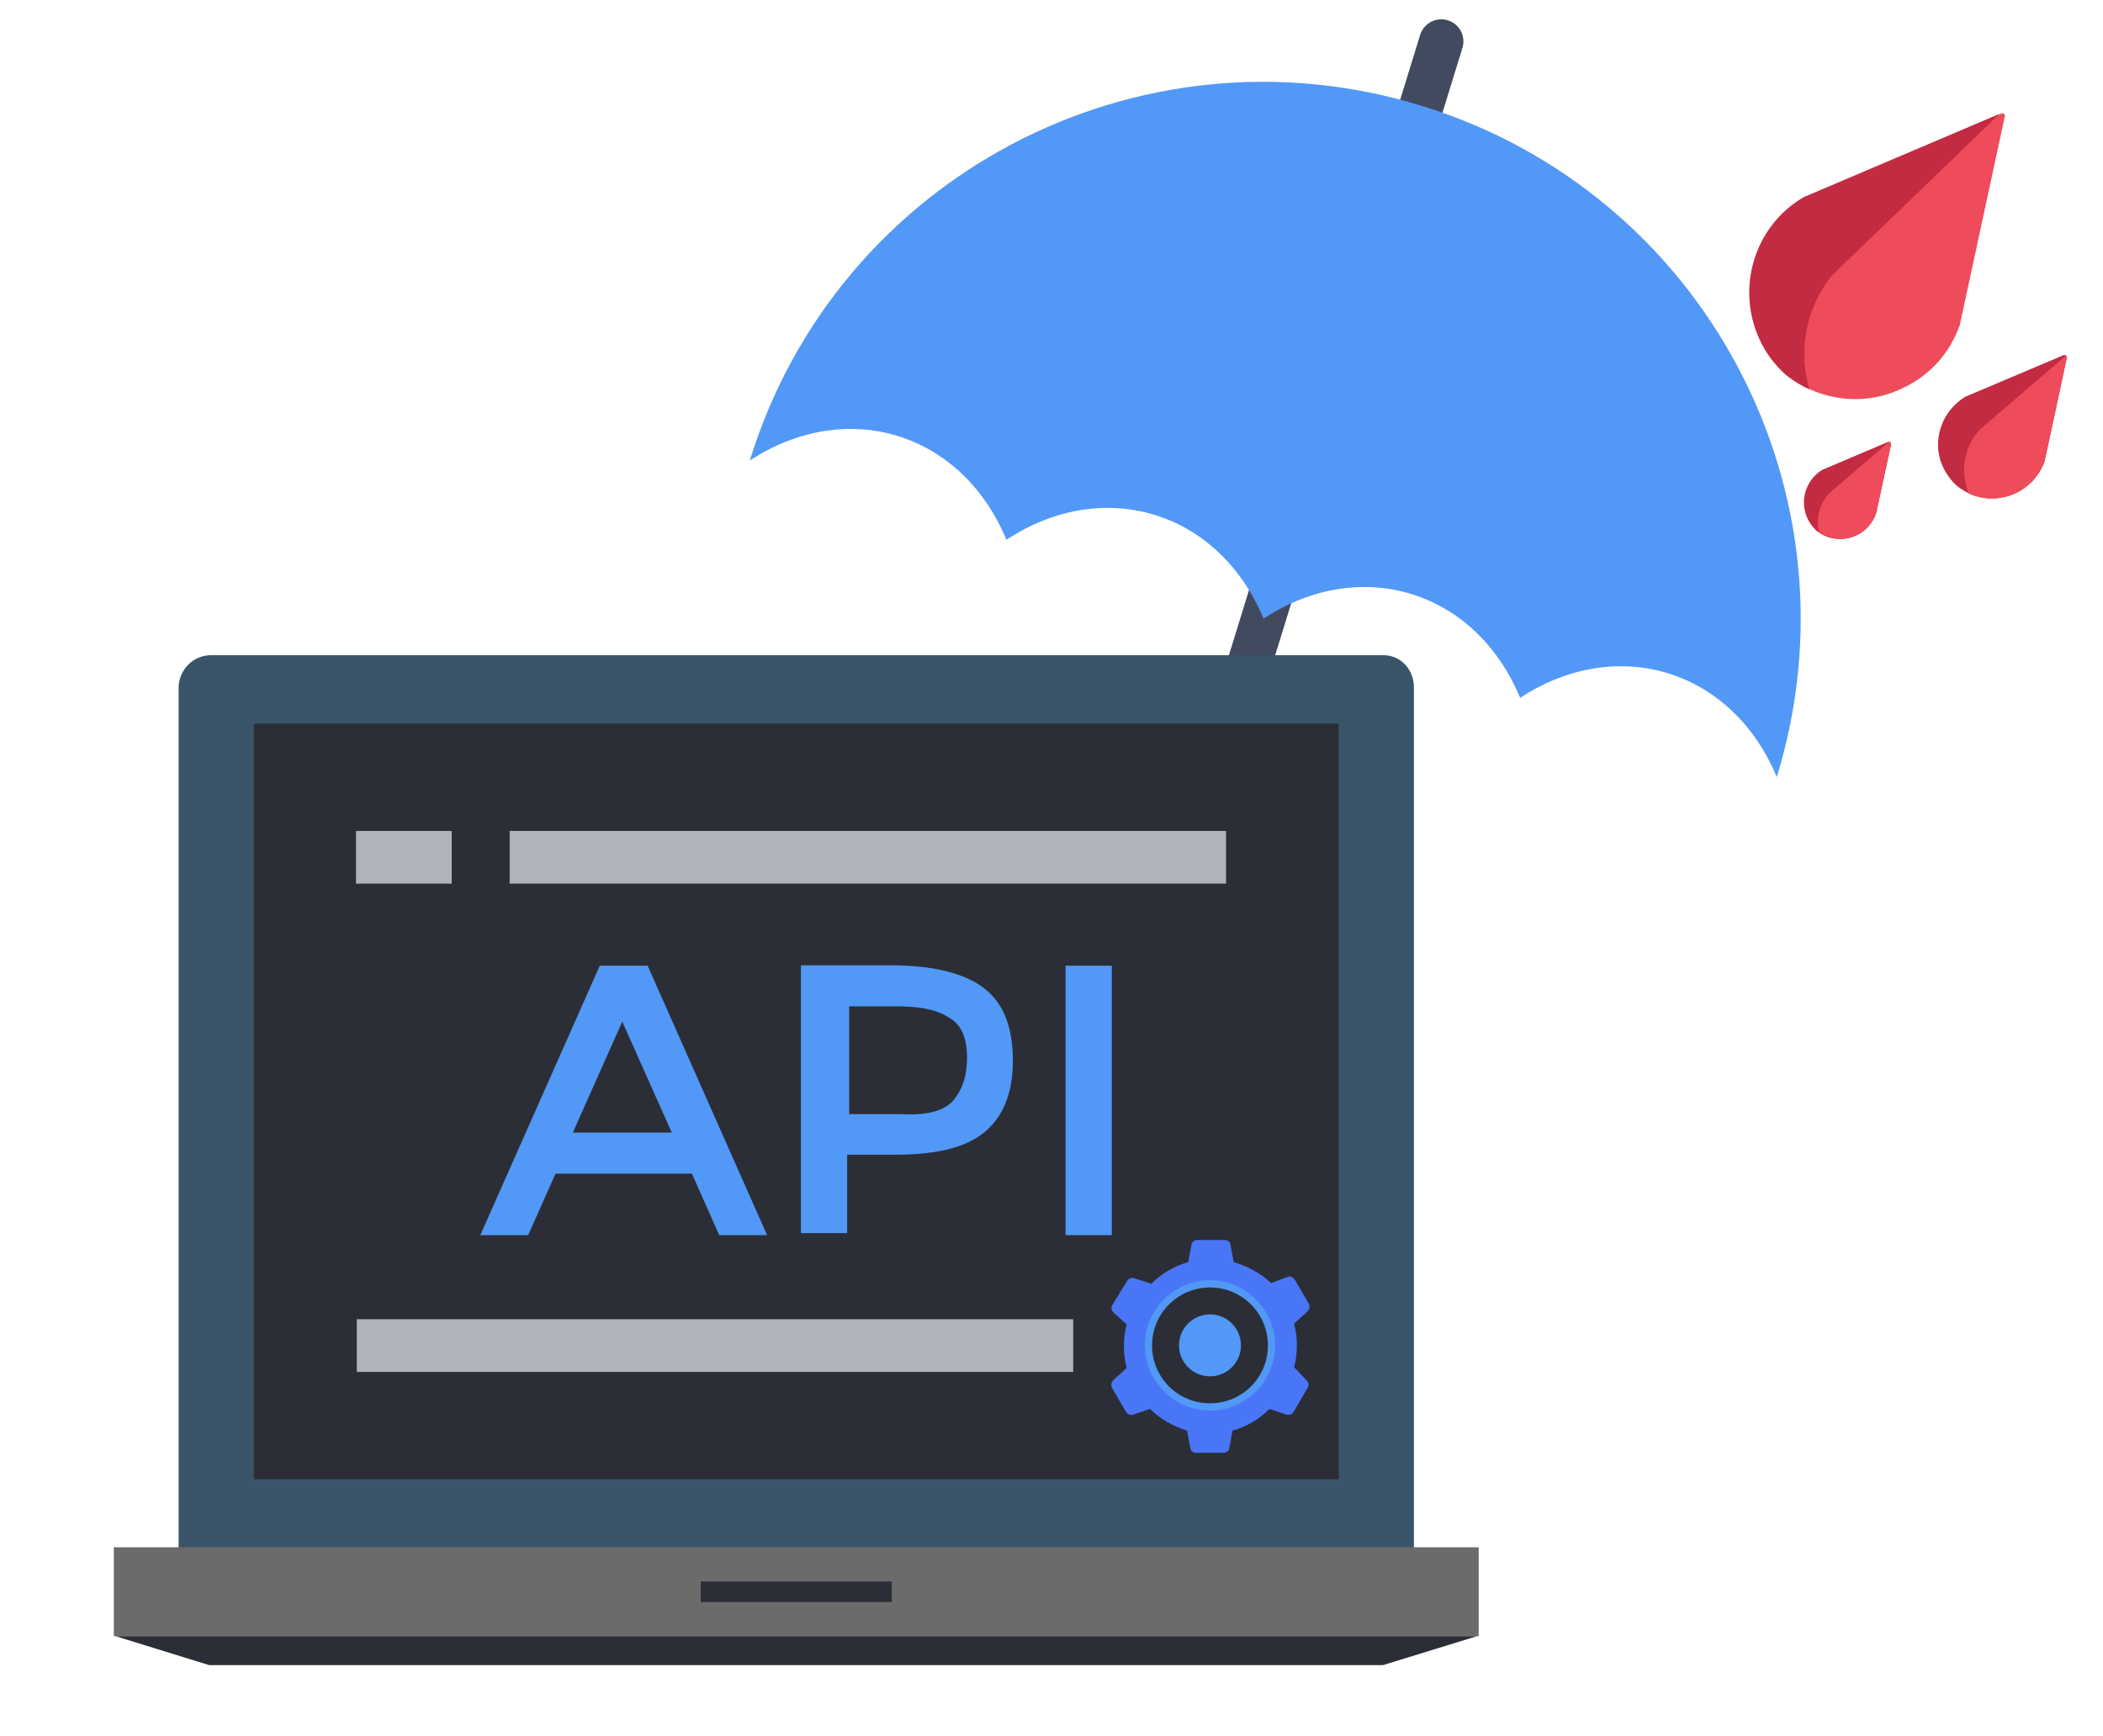 <?xml version="1.0" encoding="utf-8"?>
<!-- Generator: Adobe Illustrator 22.1.0, SVG Export Plug-In . SVG Version: 6.00 Build 0)  -->
<svg version="1.1" id="Слой_1" xmlns="http://www.w3.org/2000/svg" xmlns:xlink="http://www.w3.org/1999/xlink" x="0px" y="0px"
	 viewBox="0 0 522.8 431.7" style="enable-background:new 0 0 522.8 431.7;" xml:space="preserve">
<style type="text/css">
	.st0{fill:none;stroke:#424A60;stroke-width:11;stroke-linecap:round;stroke-miterlimit:10;}
	.st1{fill:#3A556A;}
	.st2{fill:#6B6B6B;}
	.st3{fill:#2B2E36;}
	.st4{fill:#5298F6;}
	.st5{fill:#AEB4B9;}
	.st6{fill:#4976F7;}
	.st7{fill:#EE4C5A;}
	.st8{fill:#C32B42;}
</style>
<path class="st0" d="M358.3,10.3l-88.5,287.1c-3.6,11.7-16.1,18.3-27.8,14.7c-11.7-3.6-18.3-16.1-14.7-27.8"/>
<path class="st1" d="M351.5,171v214.2H44.4V171c0-4.2,3.4-8.1,8.1-8.1h291.4C348.1,162.9,351.5,166.3,351.5,171z"/>
<rect x="28.3" y="384.7" class="st2" width="339.3" height="22.1"/>
<rect x="63.1" y="179.9" class="st3" width="269.7" height="187.9"/>
<path class="st4" d="M314.1,153.8c24.2-15.8,52.7-7,63.8,19.7c24.2-15.8,52.7-7,63.8,19.7c21.7-70.5-17.8-145.2-88.3-166.9
	S208.1,44,186.4,114.5c24.2-15.8,52.7-7,63.8,19.7C274.4,118.3,303,127.1,314.1,153.8z"/>
<g>
	<path class="st4" d="M138.1,291.8l-6.8,15.3h-11.9l29.7-67H161l29.7,67h-11.9l-6.8-15.3H138.1z M167,281.6l-12.3-27.6l-12.3,27.6
		H167z"/>
	<path class="st4" d="M245,246c4.7,3.8,6.8,9.8,6.8,17.8c0,8.1-2.5,14-7.2,17.8c-4.7,3.8-11.9,5.5-22.1,5.5h-11.9v19.5h-11.5v-66.6
		h22.9C232.7,240.1,240.4,242.2,245,246z M237,273.6c2.1-2.5,3.4-5.9,3.4-10.6c0-4.7-1.3-8.1-4.2-9.8c-3-2.1-7.2-3-13.6-3h-11.5V277
		h13.1C230.6,277.4,234.8,276.1,237,273.6z"/>
	<path class="st4" d="M265.4,240.1h11v67h-11.5v-67H265.4z"/>
</g>
<rect x="88.5" y="206.6" class="st5" width="23.8" height="13.1"/>
<rect x="126.7" y="206.6" class="st5" width="178.1" height="13.1"/>
<rect x="88.7" y="328" class="st5" width="178.1" height="13.1"/>
<g>
	<path class="st6" d="M321.7,339.9c0.5-1.7,0.7-3.5,0.7-5.4s-0.2-3.6-0.7-5.4l3.3-3c0.5-0.5,0.7-1.3,0.4-1.9l-3.5-6
		c-0.4-0.6-1.1-1-1.8-0.7L316,319c-2.6-2.4-5.8-4.2-9.3-5.2l-0.8-4.3c-0.1-0.7-0.7-1.2-1.4-1.2h-6.9c-0.7,0-1.3,0.5-1.4,1.2
		l-0.8,4.3c-3.6,1-6.7,2.9-9.2,5.4l-4.2-1.4c-0.7-0.2-1.4,0-1.8,0.7l-3.7,6c-0.4,0.6-0.2,1.4,0.4,1.9l3.2,2.9
		c-0.5,1.7-0.7,3.5-0.7,5.4c0,1.9,0.2,3.6,0.7,5.4l-3.3,3c-0.5,0.5-0.7,1.3-0.4,1.9l3.5,6c0.4,0.6,1.1,1,1.8,0.7l4.2-1.4
		c2.5,2.5,5.7,4.3,9.2,5.4l0.8,4.3c0.1,0.7,0.7,1.2,1.4,1.2h6.9c0.7,0,1.3-0.5,1.4-1.2l0.8-4.3c3.6-1,6.7-2.9,9.2-5.4l4.2,1.4
		c0.7,0.2,1.4,0,1.8-0.7l3.5-6c0.4-0.6,0.2-1.4-0.4-1.9L321.7,339.9z M300.8,349.8c-8.3,0-15.3-6.8-15.3-15.3s6.8-15.3,15.3-15.3
		c8.3,0,15.3,6.8,15.3,15.3S309.2,349.8,300.8,349.8z"/>
	<g>
		<path class="st4" d="M300.8,350.7c-8.9,0-16.2-7.3-16.2-16.2s7.3-16.2,16.2-16.2c8.9,0,16.2,7.3,16.2,16.2
			S309.8,350.7,300.8,350.7z M300.8,320.1c-7.9,0-14.4,6.4-14.4,14.4s6.4,14.4,14.4,14.4c8,0,14.4-6.4,14.4-14.4
			S308.7,320.1,300.8,320.1z"/>
		<circle class="st4" cx="300.8" cy="334.5" r="7.7"/>
	</g>
</g>
<path class="st7" d="M487.2,80.8C487.2,80.8,487.2,80.7,487.2,80.8l11.2-51.9c0-0.2,0-0.4-0.2-0.6c-0.2-0.1-0.4-0.2-0.6-0.1
	l-48.8,20.7c0,0,0,0-0.1,0c-6.4,3.7-10.9,9.6-12.8,16.7c-1.9,7.1-0.9,14.5,2.7,20.9c1.5,2.6,3.4,4.9,5.7,6.9c0,0,0,0,0,0
	c0,0,0,0,0,0c2.4,1.8,5,3.3,7.9,4.3c7,2.4,14.4,2,21-1.3C479.8,93.3,484.8,87.7,487.2,80.8z"/>
<g>
	<path class="st8" d="M448.7,91.1c-0.8-8.2,1.6-16.2,6.7-22.6c0,0,0,0,0.1-0.1l41.6-40.1l-48.4,20.6c0,0,0,0-0.1,0
		c-6.4,3.7-10.9,9.6-12.8,16.7c-1.9,7.1-0.9,14.5,2.7,20.9c1.5,2.6,3.4,4.9,5.7,6.9c0,0,0,0,0,0c0,0,0,0,0,0
		c1.7,1.3,3.6,2.5,5.6,3.4C449.3,95,448.9,93.1,448.7,91.1z"/>
	<path class="st8" d="M508.3,114.6C508.3,114.6,508.3,114.5,508.3,114.6l5.5-25.6c0-0.2,0-0.4-0.2-0.6c-0.2-0.1-0.4-0.2-0.6-0.1
		l-24.1,10.2c0,0,0,0-0.1,0c-3.2,1.9-5.5,4.8-6.5,8.4c-1,3.6-0.5,7.3,1.4,10.5c0.8,1.3,1.7,2.5,2.9,3.5c0,0,0,0,0,0c0,0,0,0,0,0
		c1.2,0.9,2.5,1.7,4,2.2C497.9,125.7,505.8,121.8,508.3,114.6z"/>
</g>
<path class="st7" d="M508.3,114.6C508.3,114.6,508.3,114.5,508.3,114.6l5.5-25.6c0-0.2,0-0.4-0.2-0.6c0,0,0,0,0,0l-21.2,18.2
	c0,0,0,0-0.1,0.1c-2.8,3-4.2,6.9-4,11c0.1,1.7,0.5,3.4,1.1,5c0.4,0.2,0.8,0.3,1.2,0.5C497.9,125.7,505.8,121.8,508.3,114.6z"/>
<path class="st8" d="M466.4,127.6l3.7-17c0-0.2,0-0.4-0.2-0.6c-0.2-0.1-0.4-0.2-0.6-0.1l-16,6.8c0,0,0,0-0.1,0
	c-4.5,2.6-6.1,8.4-3.5,12.9c0.5,0.9,1.2,1.7,1.9,2.4c0,0,0,0,0,0c0,0,0,0,0,0c0.8,0.6,1.7,1.1,2.7,1.5
	C459.3,135.2,464.7,132.6,466.4,127.6C466.4,127.6,466.4,127.6,466.4,127.6z"/>
<path class="st7" d="M466.4,127.6C466.4,127.6,466.4,127.6,466.4,127.6l3.7-17.1c0-0.2,0-0.4-0.2-0.6c0,0-0.1-0.1-0.2-0.1
	l-14.9,12.8c0,0,0,0-0.1,0.1c-2.5,2.7-3.3,6.4-2.5,9.7c0.6,0.4,1.3,0.8,2.1,1C459.3,135.2,464.7,132.6,466.4,127.6z"/>
<g>
	<polygon class="st3" points="367.2,406.8 28.7,406.8 52,414 343.8,414 	"/>
	<rect x="174.2" y="393.2" class="st3" width="47.5" height="5.1"/>
</g>
</svg>
